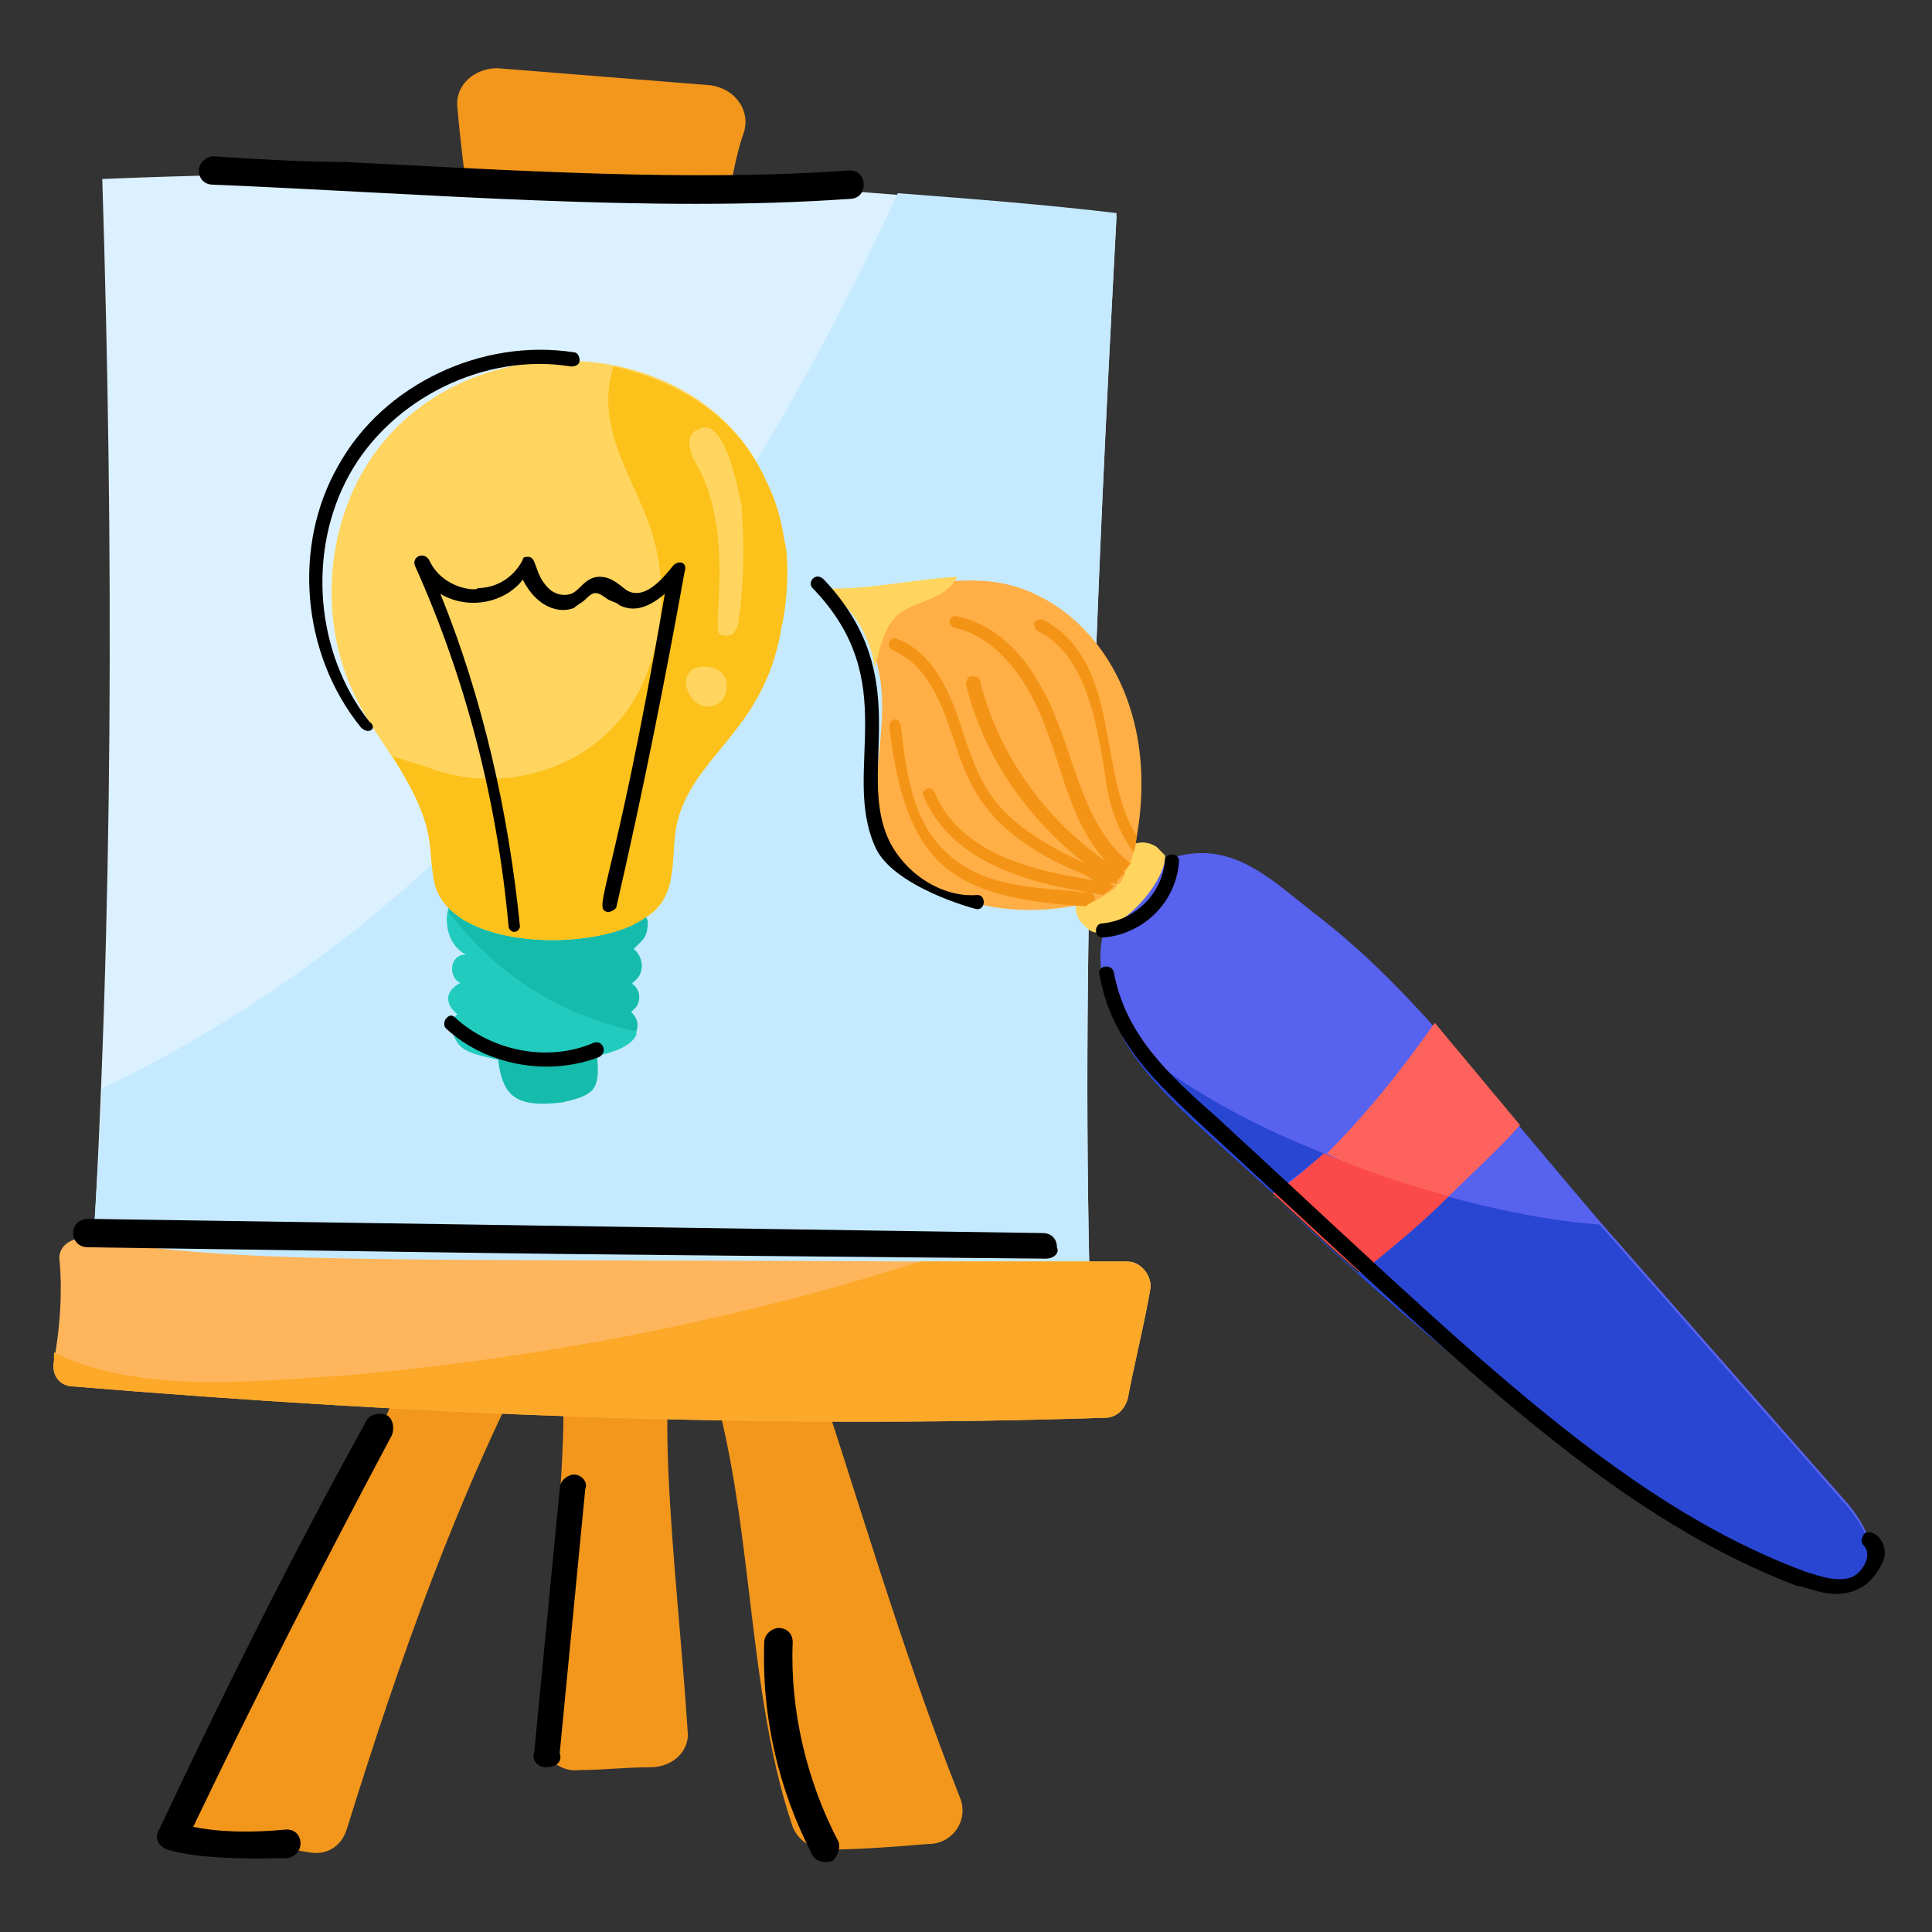 <svg id="Layer_1" enable-background="new 0 0 68 68" height="512" viewBox="0 0 68 68" width="512" xmlns="http://www.w3.org/2000/svg"><rect x="0" y="0" width="68" height="68" fill="#333333" stroke="none"/><g id="_x34_"><g><g><g><path d="m14 48.9c-2.1 4.9-4.6 9.7-7.6 14.2-.4.7 0 1.5.8 1.6 1.3.1 2.5.3 3.7.5.6.1 1.1-.2 1.3-.8 1.9-6.1 3.9-11.8 6.9-17.5 1.5-.3.3 8.6-.1 14.1 0 .7.6 1.4 1.4 1.3.8 0 1.7-.1 2.5-.1s1.4-.6 1.3-1.3c-.3-5-1.6-14.7.3-13.8 2.1 5.1 1.6 11.9 3.4 17.2.2.5.7.8 1.2.8 1.1 0 2.4-.1 3.6-.2.8 0 1.4-.8 1.1-1.6-2.1-5.3-3.7-10.9-5.5-16.3" fill="#f2961c"/></g></g><g><g><path d="m16.5 7.3c-.1-.8-.3-2.3-.4-3.5-.1-.8.6-1.4 1.4-1.4 2.5.2 5 .4 7.5.6.8.1 1.4.8 1.2 1.6-.6 1.7-.7 3.9-.8 5.3" fill="#f2961c"/></g></g><g><g><path d="m38.4 46.9c-11.5.9-23.7-.3-35.2-1.6.8-12.9.8-26.2.4-39 12-.5 24.2 0 35.7 1.3-.7 13.1-1.3 26.2-.9 39.3z" fill="#dcf1ff"/></g></g><g><g><path d="m38.4 46.9c-11.5.9-23.7-.3-35.2-1.6.1-2.3.3-4.7.4-7 13.2-6.3 21.9-18.3 28-31.5 2.6.2 5.2.4 7.7.7-.7 13.2-1.3 26.3-.9 39.4z" fill="#c5eaff"/></g></g><g><g><path d="m40.5 45.3c-.2 1.2-.6 2.8-.8 3.9-.1.4-.4.7-.8.7-12.1.4-24.2-.1-36.3-1.1-.5 0-.8-.4-.7-.9.2-1.1.3-2.3.2-3.5-.1-.5.4-.9 1-.8 5.5.9 9.7.7 29.4.8h7.2c.4 0 .8.4.8.9z" fill="#ffb55c"/></g></g><g><g><path d="m40.5 45.3c-.2 1.2-.6 2.8-.8 3.9-.1.4-.4.7-.8.7-12.1.4-24.2-.1-36.3-1.1-.5 0-.8-.4-.7-.9 0-.1 0-.2 0-.3 3 1.5 7.2 1 10.4.8 6.7-.6 13.5-1.9 20.1-4h7.2c.5 0 .9.4.9.9z" fill="#fca929"/></g></g></g><g><g><g><g><g><g><g><path d="m63.5 55.5c-8.1-3.5-13.8-9-20.3-15-1.6-1.5-3.5-3.1-4.2-5.2-.9-2.8.6-4.8 2.6-5.2 1.9-.4 3.2.9 4.6 2 3.3 2.5 5.5 5.5 10.2 11 2.9 3.3 5.8 6.6 8.7 9.9 1.6 2 .6 3.5-1.6 2.5z" fill="#5762ef"/></g></g><g><g><g><path d="m40.7 29.8c.1.1.2.2.3.3.1.5-.8 2.1-2.3 2.7-.3.1-.5-.2-.7-.4-.1-.2-.2-.4-.1-.7s.2-.4 1.5-1.7c.4-.3.8-.5 1.3-.2z" fill="#ffd55f"/></g></g><g><g><path d="m40 29.5c-.1.6-.2.9-.4 1.2v.1c-.1.1-.1.2-.2.3-.1 0-.1.1-.1.1s-.1.1-.1.1c-.6.4-.6.4-.9.5h-.1c-1.7.4-3.6.3-5.2-.5-3.6-1.7-1.4-5-2.1-7.8-.2-1.2-.9-2.4-2-2.8 2 .3 4.3-.5 6.2-.2 3.1.5 5.8 4 4.9 9z" fill="#ffaf45"/></g></g><g><g><path d="" fill="none"/></g></g><g><g><path d="m38.5 31.7c.1-.1 0-.2-.1-.3 0 0-.1 0-.3 0-1.7-.2-3.6-.1-5-1.6-1-1.1-1.2-2.6-1.4-4.3-.1-.3-.4-.2-.4.1.6 4.9 2.2 6 6.9 6.3z" fill="#f49416"/></g></g><g><g><path d="m39.3 31c-.1 0-.1.1-.2.1 0 0-.1.1-.1.1-.3-.1-.5-.2-.8-.4-4.2-1.7-4.2-3.8-5-5.8-1-2.4-2.1-1.9-1.9-2.4 0-.1.2-.2.3-.1 1.3.5 1.9 2 2.3 3.3.7 2.1 1.2 3.3 5 4.9.3.2.4.2.4.3z" fill="#f49416"/></g></g><g><g><path d="m39.8 30.4c-1.9-1.5-2-4.3-3.2-6.3-.7-1.3-1.8-2.2-2.9-2.4-.3-.1-.4.3-.1.4 1 .2 1.9 1 2.6 2.2 1.2 2.1 1.2 4.5 2.9 6.2 0 0 0 .1 0 0 .1.1.2.2.3.3.2-.2.3-.3.4-.4z" fill="#f49416"/></g></g><g><g><path d="m40 29.4c0 .1 0 .3-.1.6-.6-.8-.9-1.8-1-2.7-.3-1.9-.7-4.3-2.4-5.1-.1-.1-.1-.2-.1-.3.1-.1.2-.1.3-.1 2.8 1.5 1.9 5.4 3.3 7.6z" fill="#f49416"/></g></g><g><g><path d="m39.6 30.7c-.1 0-.3-.1-.4-.2-2.3-1.5-4-3.8-4.7-6.5 0-.1-.1-.2-.3-.2-.1 0-.2.1-.2.3.7 2.8 2.5 5.2 4.9 6.8.1.1.3.2.4.2s0 0 0-.1c.1-.1.2-.2.3-.3z" fill="#f49416"/></g></g><g><g><path d="m39.2 31.2s-.2.2-.4.3c-.8-.2-5.1-.5-6.3-3.5-.1-.2.3-.4.4-.1 1.3 3.1 6.1 2.9 6.3 3.3z" fill="#f49416"/></g></g></g></g><g><g><path d="m33.7 20.3c-.6 1.1-2 .7-2.5 1.9-.2.4-.3.9-.4 1.3-.2-1.2-.9-2.4-2-2.8 1.6.1 3.2-.3 4.9-.4z" fill="#ffd55f"/></g></g></g></g></g><g><g><g><path d="m39.5 36.5c1 1.8 2.8 3.2 5.3 5.5.6-.4 1.2-.9 1.8-1.4-2.5-1-4.8-2.2-7.1-4.1z" fill="#2946d3"/></g></g><g><g><path d="m65 53c-2.9-3.3-5.8-6.6-8.7-9.9-1.4-.1-3.2-.4-5.4-1-1 .9-2 1.9-3.1 2.7-1-.9-2-1.8-3-2.7 5.7 5.3 11.2 10.1 18.6 13.4 2.3 1 3.3-.5 1.6-2.5z" fill="#2946d3"/></g></g><g><g><path d="m44.8 42.1c.1.1.2.1 0 0z" fill="#fd625d"/></g></g><g><g><path d="m51 42.1c.8-.8 1.7-1.6 2.5-2.5-1-1.2-2-2.4-3-3.6-1.2 1.7-2.4 3.2-3.8 4.6 1.3.7 2.8 1.2 4.3 1.5z" fill="#fd625d"/></g></g><g><g><path d="m51 42.1c-1.5-.4-3-.9-4.4-1.5-.6.5-1.1 1-1.8 1.4 1 .9 2 1.9 3.1 2.8 1-.8 2.1-1.7 3.1-2.7z" fill="#fc4949"/></g></g></g></g><g><g><path d="m36.8 44.3c-20.8-.2-12.9-.1-33.7-.4-.7 0-.7-1 0-1l33.6.5c.3 0 .5.2.5.5.1.2-.1.4-.4.4z"/></g></g><g><g><path d="m5.9 65.1c-.3-.1-.5-.4-.3-.7 2.3-4.9 4.7-9.7 7.3-14.4.1-.2.4-.3.7-.2.2.1.3.4.2.7-2.4 4.5-4.8 9.2-7 13.8 1 .2 2.1.2 3.2.1.7-.1.8.9.1 1-.6 0-2.9.1-4.2-.3z"/></g></g><g><g><path d="m19.2 62.2c-.3 0-.5-.3-.4-.5l.9-9.3c0-.3.3-.5.5-.5.3 0 .5.3.4.5l-.9 9.3c.1.3-.1.5-.5.5z"/></g></g><g><g><path d="m28.6 65.3c-1.2-2.3-1.8-4.9-1.7-7.5 0-.3.3-.5.5-.5.3 0 .5.2.5.5-.1 2.4.5 4.9 1.6 7 .1.2 0 .5-.2.7-.3.1-.6 0-.7-.2z"/></g></g><g><g><path d="m7.5 6.5c-.3 0-.5-.2-.5-.5s.3-.5.5-.5c1.5.1 3.1.2 4.6.2 6 .3 12.2.7 17.8.3.3 0 .5.2.5.5s-.2.5-.5.5c-7 .5-15.1-.2-22.4-.5z"/></g></g><g><g><g><path d="m17.5 36.9c.1 1.7.6 2.1 2.3 1.9.4-.1.9-.2 1.1-.5.3-.5 0-1.1.2-1.6" fill="#15bcac"/></g></g><g><g><g><g><g><g><g><g><g><g><g><g><g><g><g><path d="m22.4 36.4c-.1.3-.5.5-.8.6-1.5.5-2.9.6-4.5.2-.4-.1-.8-.2-1-.5s-.3-.8 0-1c-.4-.3-.5-.8.1-1.1-.4-.2-.4-.9.1-1h.1c-.6-.3-.8-1.1-.6-1.7.5-.2 4-2.2 5.8-.8.2.1.4.3.6.5.1.1.2.2.2.3.1.2.2.4.3.6 0 .2 0 .5-.2.7-.1.1-.2.2-.3.3.4.3.4 1-.1 1.2.4.2.4.8 0 1 .2.1.3.4.3.6z" fill="#21cbbe"/></g></g><g><g><path d="m22.4 36.3c-2.9-.6-5.1-2.2-6.6-4.2 0-.1 0-.1.1-.2.1 0 .3-.1.4-.2 2.9.6 3.4.6 6.2.1.1.2.2.4.3.6 0 .2 0 .5-.2.7-.1.1-.2.2-.3.3.4.3.4 1-.1 1.2.4.2.4.8 0 1 .2.2.3.4.2.7z" fill="#15bcac"/></g></g><g><g><path d="m23.8 29.1c-.2 1.1.1 2.5-1.1 3.2-1.6 1.2-6.8 1.2-7.4-1.2-.1-.5-.1-.9-.2-1.6-.3-1.9-1.8-3.3-2.6-5-1.3-2.6-1.1-6.2.8-8.7 3.5-4.6 11.5-4 13.7 1.2.3.6.5 1.3.6 2 .2.7.1 2.3-.1 3.1-.6 3.7-3.2 4.5-3.7 7z" fill="#ffd55f"/></g></g><g><g><path d="m23.8 29.1c-.2 1.1.1 2.5-1.1 3.2-1.6 1.2-6.8 1.2-7.4-1.2-.3-1.3.2-1.8-1.5-4.5.5.2 1 .3 1.5.5 2.7.9 5.9-.2 7.2-2.8.9-1.8 1-3.9.4-5.7s-2-3.6-1.3-5.7c2.2.5 4.2 1.7 5.2 3.7.1.1.1.3.2.4.3.6.5 1.3.6 2 .2.7.1 2.3-.1 3.1-.6 3.7-3.2 4.5-3.7 7z" fill="#fcc11a"/></g></g></g></g></g></g></g></g><g><g><path d="m25.2 24.8c-.8.4-1.5-1-.7-1.3.4-.1.8 0 1 .3.2.4 0 .9-.3 1z" fill="#ffd55f"/></g></g></g></g><g><g><path d="" fill="#fa9990"/></g></g></g></g></g></g><g><g><path d="m26 21.8c0 .2-.1.4-.2.5s-.4.1-.5 0c-.2-.4.5-3.5-.7-5.8-.1-.2-.3-.5-.3-.7-.1-.3 0-.6.3-.7.9-.5 1.4 2.2 1.5 2.7.1 1.3.1 2.7-.1 4z" fill="#ffd55f"/></g></g></g></g><g><g><path d="m18.1 32.8c-.1 0-.2-.1-.2-.2-.4-4.4-1.5-8.7-3.3-12.7-.1-.3.3-.5.5-.2.5 1.1 1.8 1.1 1.7 1 .7 0 1.3-.4 1.6-1 0-.1.1-.1.2-.1.3 0 .2.6.7 1.1.2.2.5.3.8.2s.5-.6 1-.6.8.4 1 .5c.6.3 1.2-.4 1.6-.9.2-.2.5-.1.4.2-.7 3.9-1.5 7.9-2.4 11.8 0 .1-.2.2-.3.2-.6-.1.2-.7 2-11.2-.7.6-1.2.6-1.6.4-.1-.1-.2-.1-.4-.2-.4-.3-.5-.3-.8 0-.1.1-.3.2-.4.3-.5.2-1.3 0-1.8-1-.6.8-1.9 1.1-2.9.5 1.5 3.7 2.4 7.7 2.8 11.7 0 .1-.1.2-.2.2z"/></g></g><g><g><path d="m15.7 36.2c-.2-.2.1-.6.3-.4 1.3 1.2 3.3 1.6 4.9.9.3-.1.5.3.2.5-1.8.7-4 .3-5.4-1z"/></g></g><g><g><path d="m12.7 25.6c-2.1-2.6-2.4-6.4-.8-9.2 1.6-2.9 5.1-4.5 8.3-4 .1 0 .2.1.2.3 0 .1-.1.2-.3.2-3-.5-6.3 1.1-7.8 3.8s-1.2 6.3.7 8.7c.3.2 0 .5-.3.2z"/></g></g><g><g><path d="m38.8 33c-.3 0-.3-.5 0-.5 1.1-.1 2.1-1 2.2-2.2 0-.3.5-.3.5 0-.1 1.5-1.3 2.6-2.7 2.7z"/></g></g><g><g><path d="m64.6 56.1c-.5 0-.9-.2-1.4-.3-6.8-2.6-12.3-8.3-20.8-16.1-1.6-1.5-3.3-3-3.7-5.4-.1-.3.4-.4.5-.1.4 2.2 1.9 3.6 3.6 5.1 8.5 7.8 14 13.5 20.7 16 .6.2 1.2.4 1.7.2.4-.2.7-.8.4-1.1-.1-.1-.1-.2 0-.4.1-.1.2-.1.4 0 .3.2.4.6.3.9-.3.7-.8 1.2-1.7 1.2z"/></g></g><g><g><path d="m30.8 29.8c-1.2-2.7 1-5.8-2.2-9.1-.2-.2.1-.6.4-.3 3.3 3.5 1.1 6.7 2.3 9.2.6 1.2 1.9 2 3.1 1.9.3 0 .3.5 0 .5-.1 0-3-.8-3.6-2.2z"/></g></g></g></svg>